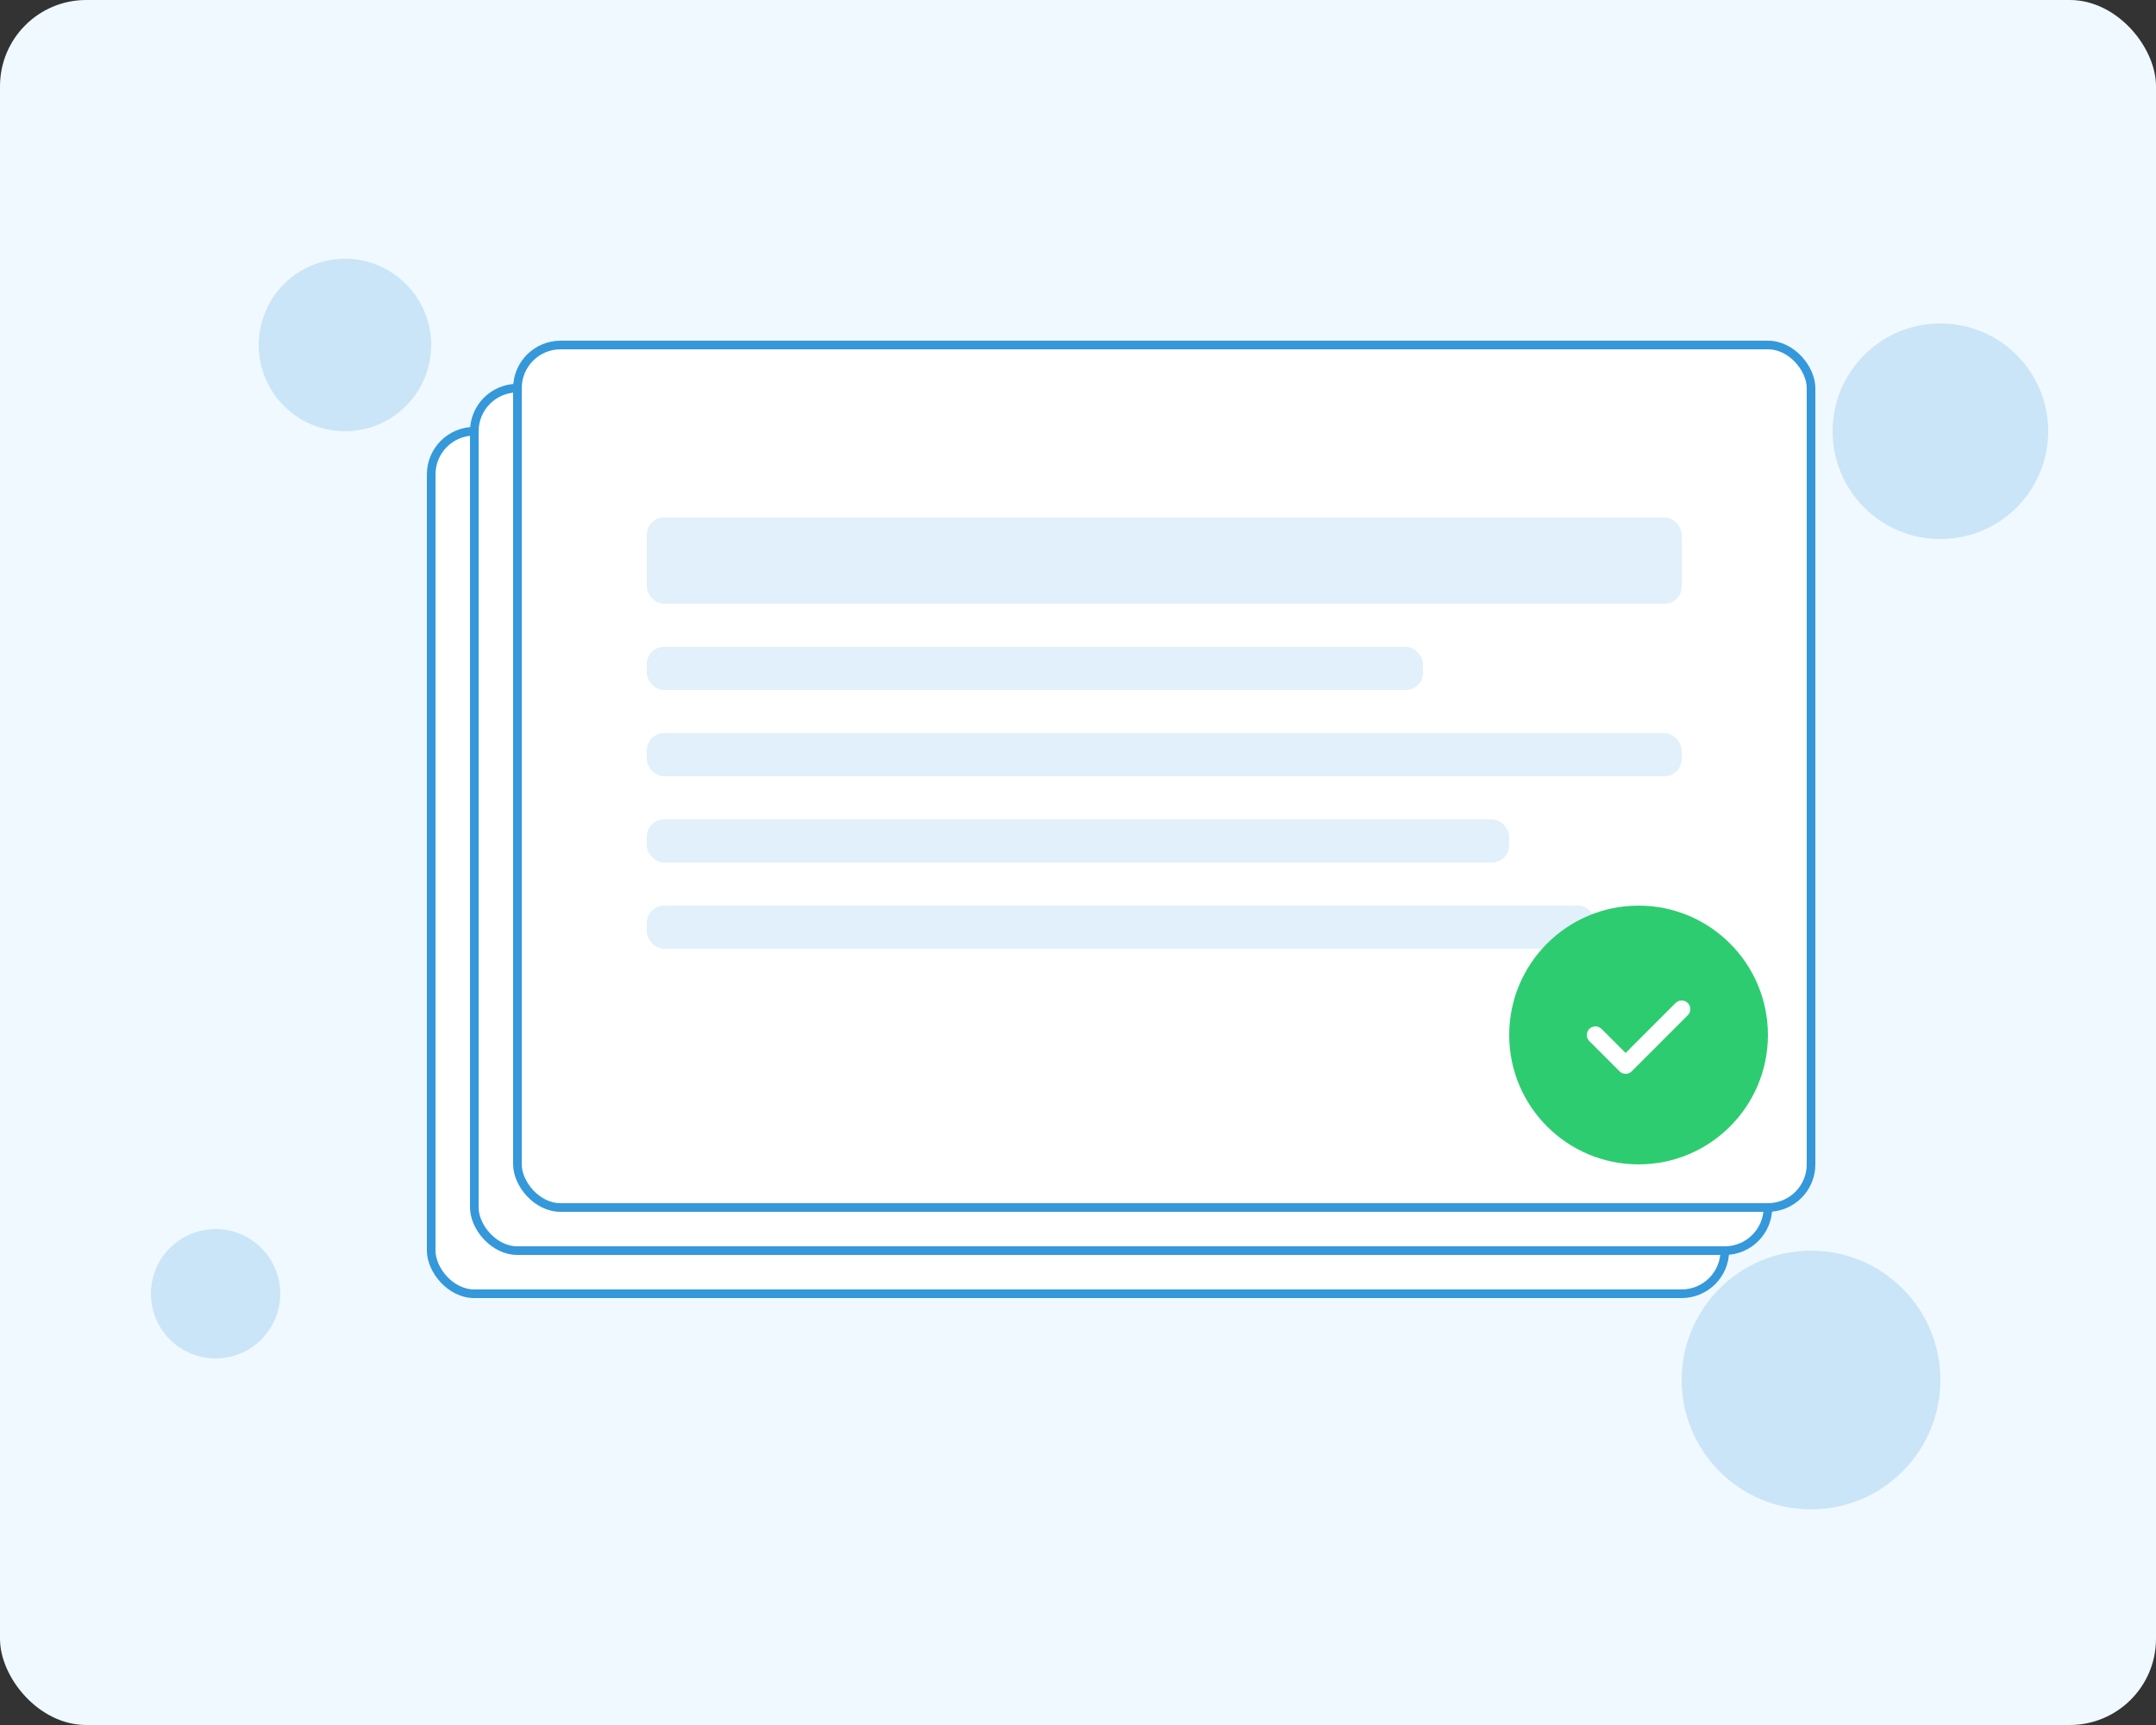 <?xml version="1.0" encoding="UTF-8"?>
<svg width="500" height="400" viewBox="0 0 500 400" fill="none" xmlns="http://www.w3.org/2000/svg">
  <rect x="0" y="0" width="500" height="400" fill="#333333" stroke="none"/>
  <!-- Background -->
  <rect width="500" height="400" rx="20" fill="#F0F9FF"/>
  
  <!-- Document Stack -->
  <rect x="100" y="100" width="300" height="200" rx="10" fill="white" stroke="#3498DB" stroke-width="2"/>
  <rect x="110" y="90" width="300" height="200" rx="10" fill="white" stroke="#3498DB" stroke-width="2"/>
  <rect x="120" y="80" width="300" height="200" rx="10" fill="white" stroke="#3498DB" stroke-width="2"/>
  
  <!-- Document Content -->
  <rect x="150" y="120" width="240" height="20" rx="4" fill="#E1F0FA"/>
  <rect x="150" y="150" width="180" height="10" rx="4" fill="#E1F0FA"/>
  <rect x="150" y="170" width="240" height="10" rx="4" fill="#E1F0FA"/>
  <rect x="150" y="190" width="200" height="10" rx="4" fill="#E1F0FA"/>
  <rect x="150" y="210" width="220" height="10" rx="4" fill="#E1F0FA"/>
  
  <!-- Checkmark -->
  <circle cx="380" cy="240" r="30" fill="#2ECC71"/>
  <path d="M370 240L377 247L390 234" stroke="white" stroke-width="4" stroke-linecap="round" stroke-linejoin="round"/>
  
  <!-- Decorative Elements -->
  <circle cx="80" cy="80" r="20" fill="#3498DB" opacity="0.2"/>
  <circle cx="420" cy="320" r="30" fill="#3498DB" opacity="0.2"/>
  <circle cx="50" cy="300" r="15" fill="#3498DB" opacity="0.2"/>
  <circle cx="450" cy="100" r="25" fill="#3498DB" opacity="0.2"/>
</svg>

